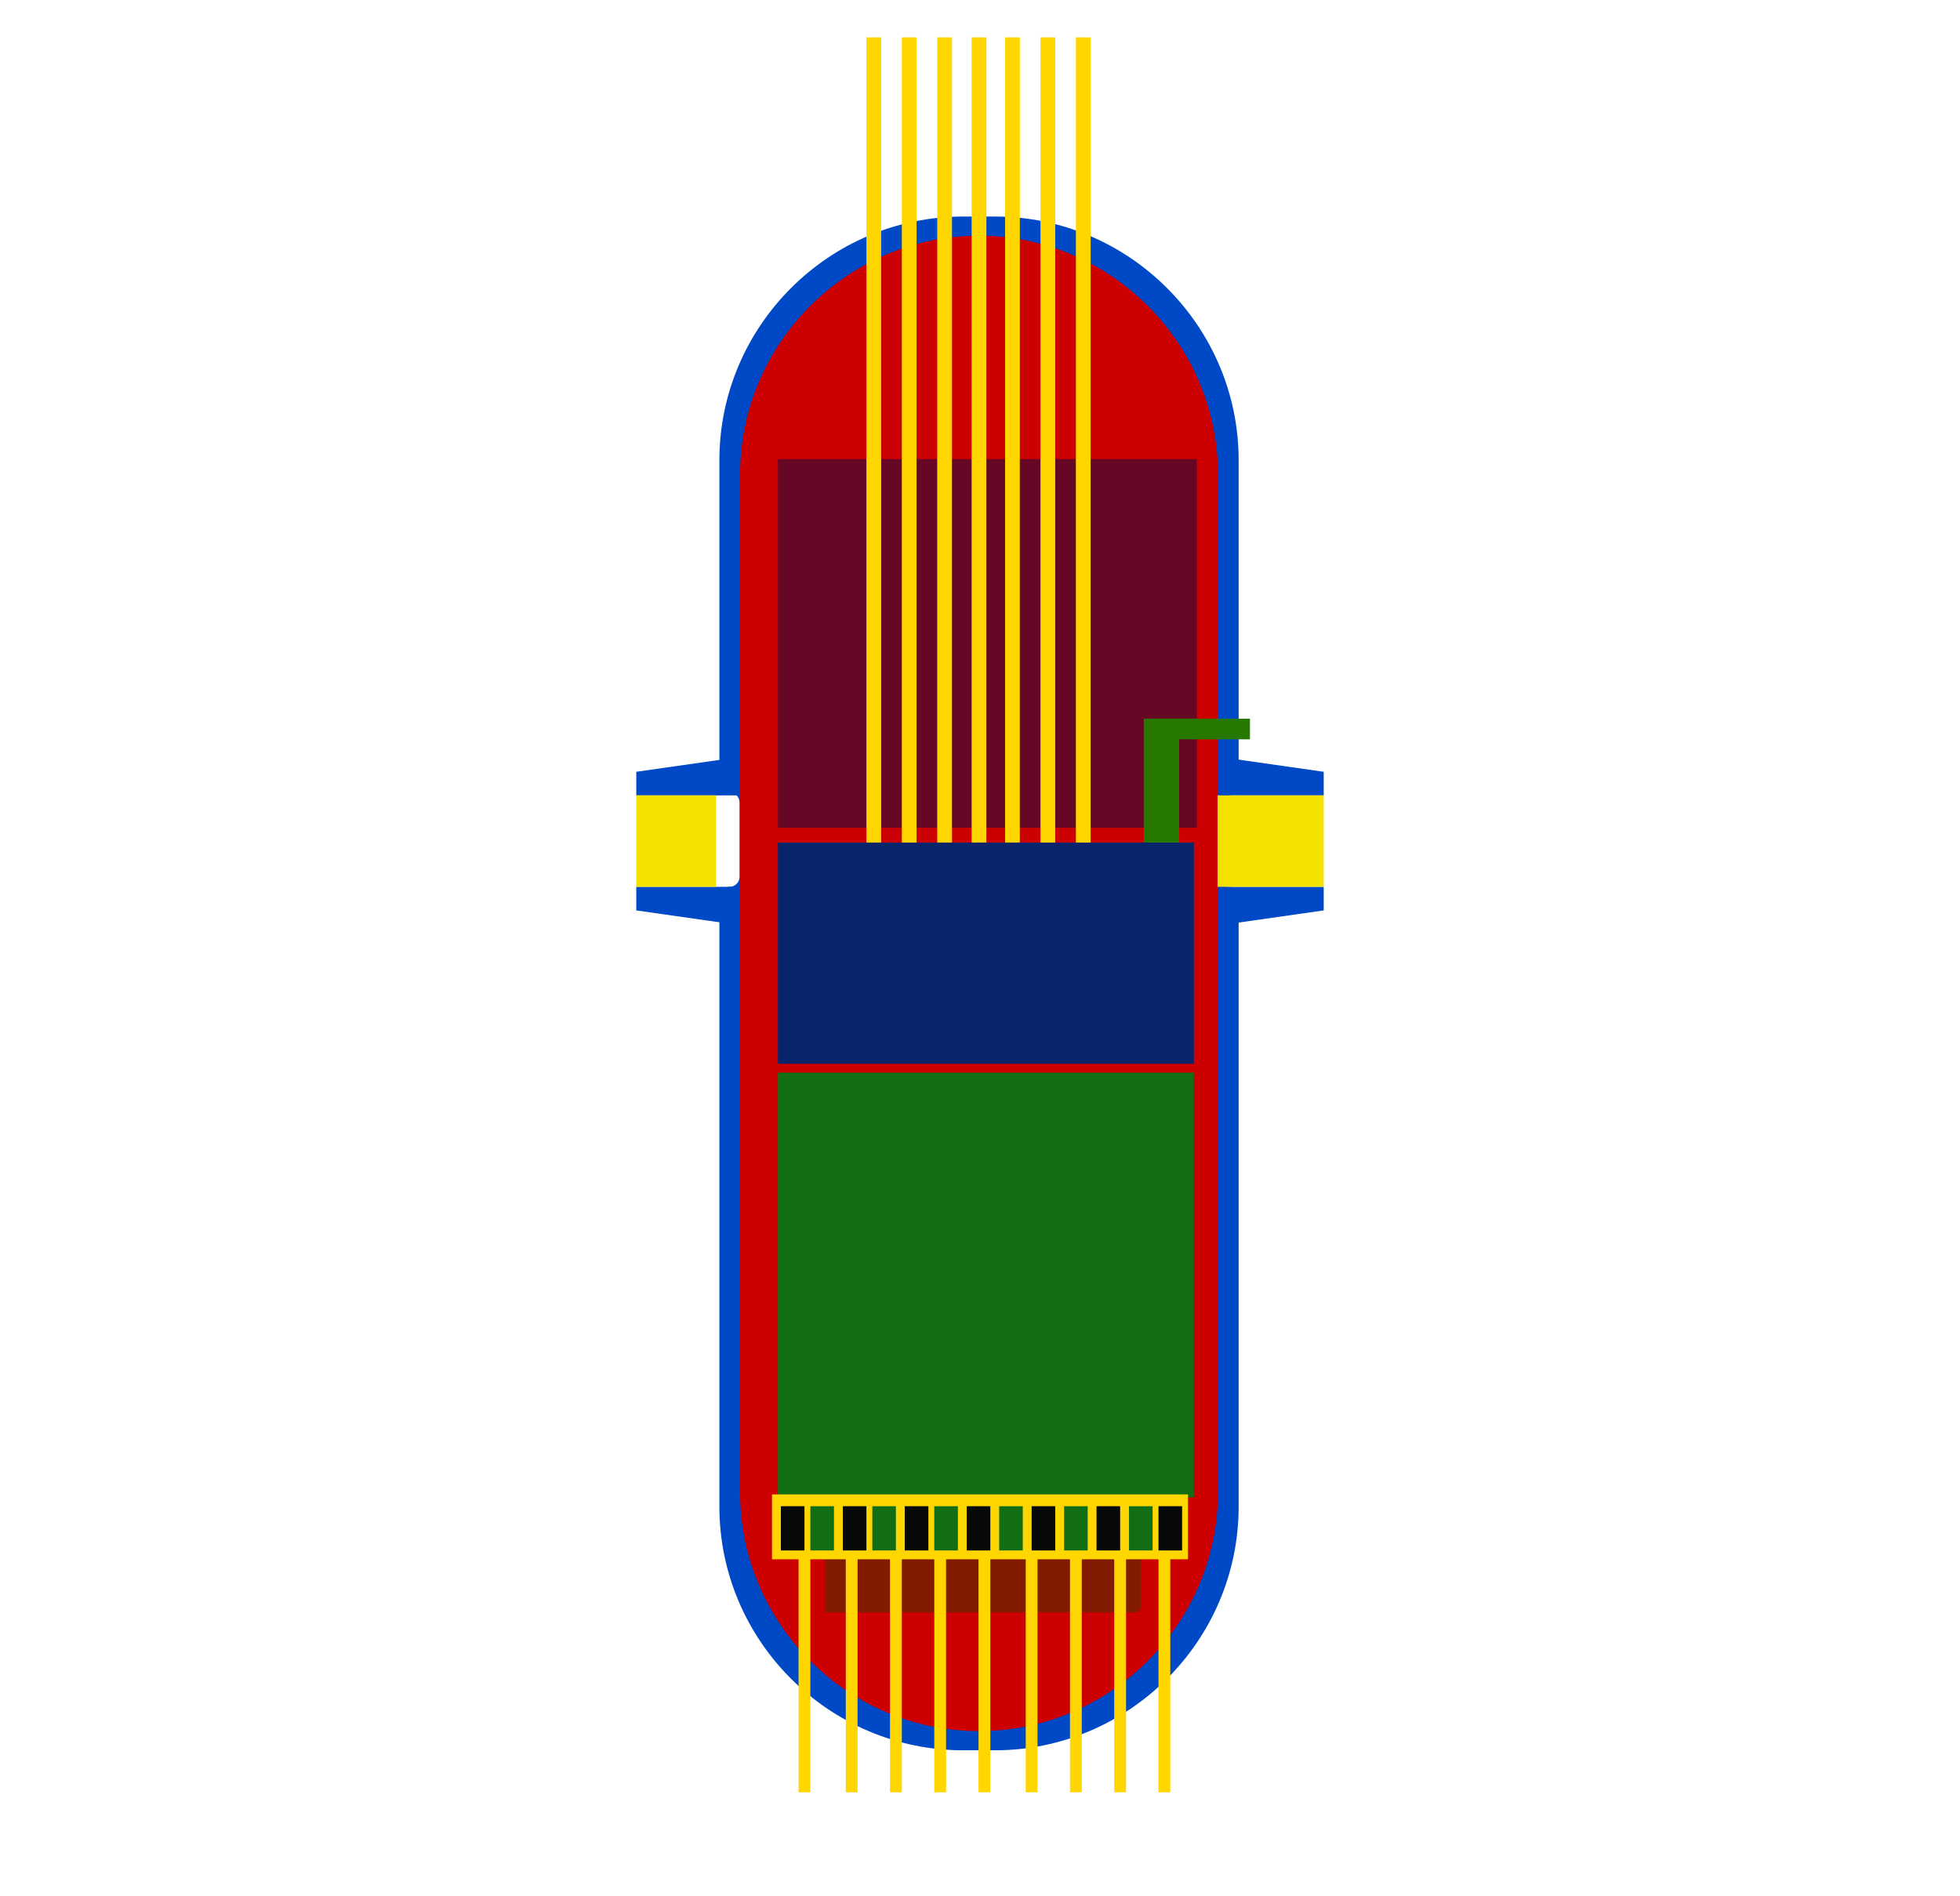 <?xml version="1.0" encoding="utf-8"?>
<!-- Generator: Adobe Illustrator 24.1.2, SVG Export Plug-In . SVG Version: 6.00 Build 0)  -->
<svg version="1.1" id="Layer_1" xmlns="http://www.w3.org/2000/svg" xmlns:xlink="http://www.w3.org/1999/xlink" x="0px" y="0px"
	 viewBox="0 0 1600 1548" style="enable-background:new 0 0 1600 1548;" xml:space="preserve">
<style type="text/css">
	.st0{fill:#0049C6;}
	.st1{fill:#CC0000;}
	.st2{fill:#650725;}
	.st3{opacity:0.75;fill:#6A2500;}
	.st4{fill:#08256B;}
	.st5{fill:#126E15;}
	.st6{fill:#FFD600;}
	.st7{fill:#F3E200;}
	.st8{fill:#277800;}
	.st9{fill:#070908;}
</style>
<g id="Blueshape">
	<path class="st0" d="M993.88,715.89v-58.2c0-4.54,3.68-8.23,8.23-8.23h0.8c4.54,0,8.23-3.68,8.23-8.23V375.74
		c0-109.41-89.52-198.93-198.93-198.93h-26.02c-109.41,0-198.93,89.52-198.93,198.93v263.08c0,4.54,3.68,8.23,8.23,8.23l0,0
		c4.54,0,8.23,3.68,8.23,8.23v60.61c0,4.54-3.68,8.23-8.23,8.23l0,0c-4.54,0-8.23,3.68-8.23,8.23v497.9
		c0,109.41,89.52,198.93,198.93,198.93h26.02c109.41,0,198.93-89.52,198.93-198.93v-497.9c0-4.54-3.68-8.23-8.23-8.23h-0.8
		C997.56,724.12,993.88,720.44,993.88,715.89z"/>
</g>
<g id="Redshape">
	<path class="st1" d="M799.2,1413.53L799.2,1413.53c-107.29,0-195.08-87.79-195.08-195.08v-830.9
		c0-107.29,87.79-195.08,195.08-195.08h0c107.29,0,195.08,87.79,195.08,195.08v830.9C994.28,1325.74,906.49,1413.53,799.2,1413.53z"
		/>
</g>
<g id="Darkredsquare">
	<rect x="635.02" y="374.9" class="st2" width="341.99" height="301.05"/>
</g>
<g id="Shadow">
	<path class="st3" d="M926.75,1316.59H673.56v-45.76h257.7v41.25C931.26,1314.57,929.24,1316.59,926.75,1316.59z"/>
</g>
<g id="Darkblueshape">
	<rect x="635.02" y="687.99" class="st4" width="339.58" height="180.63"/>
</g>
<g id="Darkgreenshape">
	<rect x="635.02" y="875.85" class="st5" width="339.58" height="346.81"/>
</g>
<g id="YellowLine1">
	<rect x="707.28" y="30.5" class="st6" width="12.04" height="657.49"/>
</g>
<g id="Yellowline1_1_">
	<rect x="736.18" y="30.5" class="st6" width="12.04" height="657.49"/>
</g>
<g id="Yellowline1_2_">
	<rect x="765.08" y="30.5" class="st6" width="12.04" height="657.49"/>
</g>
<g id="Yellowline5">
	<rect x="820.47" y="30.5" class="st6" width="12.04" height="657.49"/>
</g>
<g id="YellowLine6">
	<rect x="849.37" y="30.5" class="st6" width="12.04" height="657.49"/>
</g>
<g id="YellowLine7">
	<rect x="878.27" y="30.5" class="st6" width="12.04" height="657.49"/>
</g>
<g id="Yellowline4">
	<rect x="793.18" y="30.5" class="st6" width="12.04" height="657.49"/>
</g>
<g id="BlueTopL">
	<polygon class="st0" points="603.72,649.46 519.42,649.46 519.42,630.19 603.72,618.15 	"/>
</g>
<g id="BluebottomL">
	<polygon class="st0" points="603.72,724.12 519.42,724.12 519.42,743.39 603.72,755.43 	"/>
</g>
<g id="Yellowshape">
	<rect x="519.42" y="649.46" class="st7" width="65.03" height="74.66"/>
</g>
<g id="BluetopR">
	<polygon class="st0" points="996.28,649.46 1080.58,649.46 1080.58,630.19 996.28,618.15 	"/>
</g>
<g id="BlueBottomR">
	<polygon class="st0" points="996.28,724.12 1080.58,724.12 1080.58,743.39 996.28,755.43 	"/>
</g>
<g id="YellowsquareR">
	
		<rect x="993.88" y="649.46" transform="matrix(-1 -3.367230e-11 3.367230e-11 -1 2074.456 1373.58)" class="st7" width="86.7" height="74.66"/>
</g>
<g id="Layer_12">
	<polygon class="st8" points="933.67,687.99 933.67,586.84 1020.37,586.84 1020.37,603.7 962.57,603.7 962.57,687.99 	"/>
</g>
<g id="YellowSquare">
	<rect x="630.21" y="1220.25" class="st6" width="339.58" height="52.98"/>
</g>
<g id="Blacksquare1">
	<rect x="637.43" y="1229.88" class="st9" width="19.27" height="36.13"/>
</g>
<g id="Greensquare1">
	<rect x="661.52" y="1229.88" class="st5" width="19.27" height="36.13"/>
</g>
<g id="Blacksquare2">
	<rect x="688.01" y="1229.88" class="st9" width="19.27" height="36.13"/>
</g>
<g id="Greensquare2">
	<rect x="712.09" y="1229.88" class="st5" width="19.27" height="36.13"/>
</g>
<g id="Blacksquare3">
	<rect x="738.59" y="1229.88" class="st9" width="19.27" height="36.13"/>
</g>
<g id="Greensquare3">
	<rect x="762.67" y="1229.88" class="st5" width="19.27" height="36.13"/>
</g>
<g id="Blacksquare4">
	<rect x="789.16" y="1229.88" class="st9" width="19.27" height="36.13"/>
</g>
<g id="Greensquare4">
	<rect x="815.65" y="1229.88" class="st5" width="19.27" height="36.13"/>
</g>
<g id="Blacksquare5">
	<rect x="842.15" y="1229.88" class="st9" width="19.27" height="36.13"/>
</g>
<g id="Greensquare5">
	<rect x="868.64" y="1229.88" class="st5" width="19.27" height="36.13"/>
</g>
<g id="Blacksquare6">
	<rect x="895.13" y="1229.88" class="st9" width="19.27" height="36.13"/>
</g>
<g id="Greensquare6">
	<rect x="921.62" y="1229.88" class="st5" width="19.27" height="36.13"/>
</g>
<g id="Blacksquare7">
	<rect x="945.71" y="1229.88" class="st9" width="19.27" height="36.13"/>
</g>
<g id="Yellowstroke1">
	<rect x="651.88" y="1268.42" class="st6" width="9.63" height="195.08"/>
</g>
<g id="Yellowstroke2">
	<rect x="690.42" y="1268.42" class="st6" width="9.63" height="195.08"/>
</g>
<g id="Yellowstroke3">
	<rect x="726.54" y="1268.42" class="st6" width="9.63" height="195.08"/>
</g>
<g id="Yellowstroke4">
	<rect x="762.67" y="1268.42" class="st6" width="9.63" height="195.08"/>
</g>
<g id="Yellowstroke5">
	<rect x="798.8" y="1268.42" class="st6" width="9.63" height="195.08"/>
</g>
<g id="Yellowstroke6">
	<rect x="837.33" y="1268.42" class="st6" width="9.63" height="195.08"/>
</g>
<g id="Yellowstroke7">
	<rect x="873.46" y="1268.42" class="st6" width="9.63" height="195.08"/>
</g>
<g id="Yellowstroke8">
	<rect x="909.58" y="1268.42" class="st6" width="9.63" height="195.08"/>
</g>
<g id="Yellowstroke9">
	<rect x="945.71" y="1268.42" class="st6" width="9.63" height="195.08"/>
</g>
</svg>
